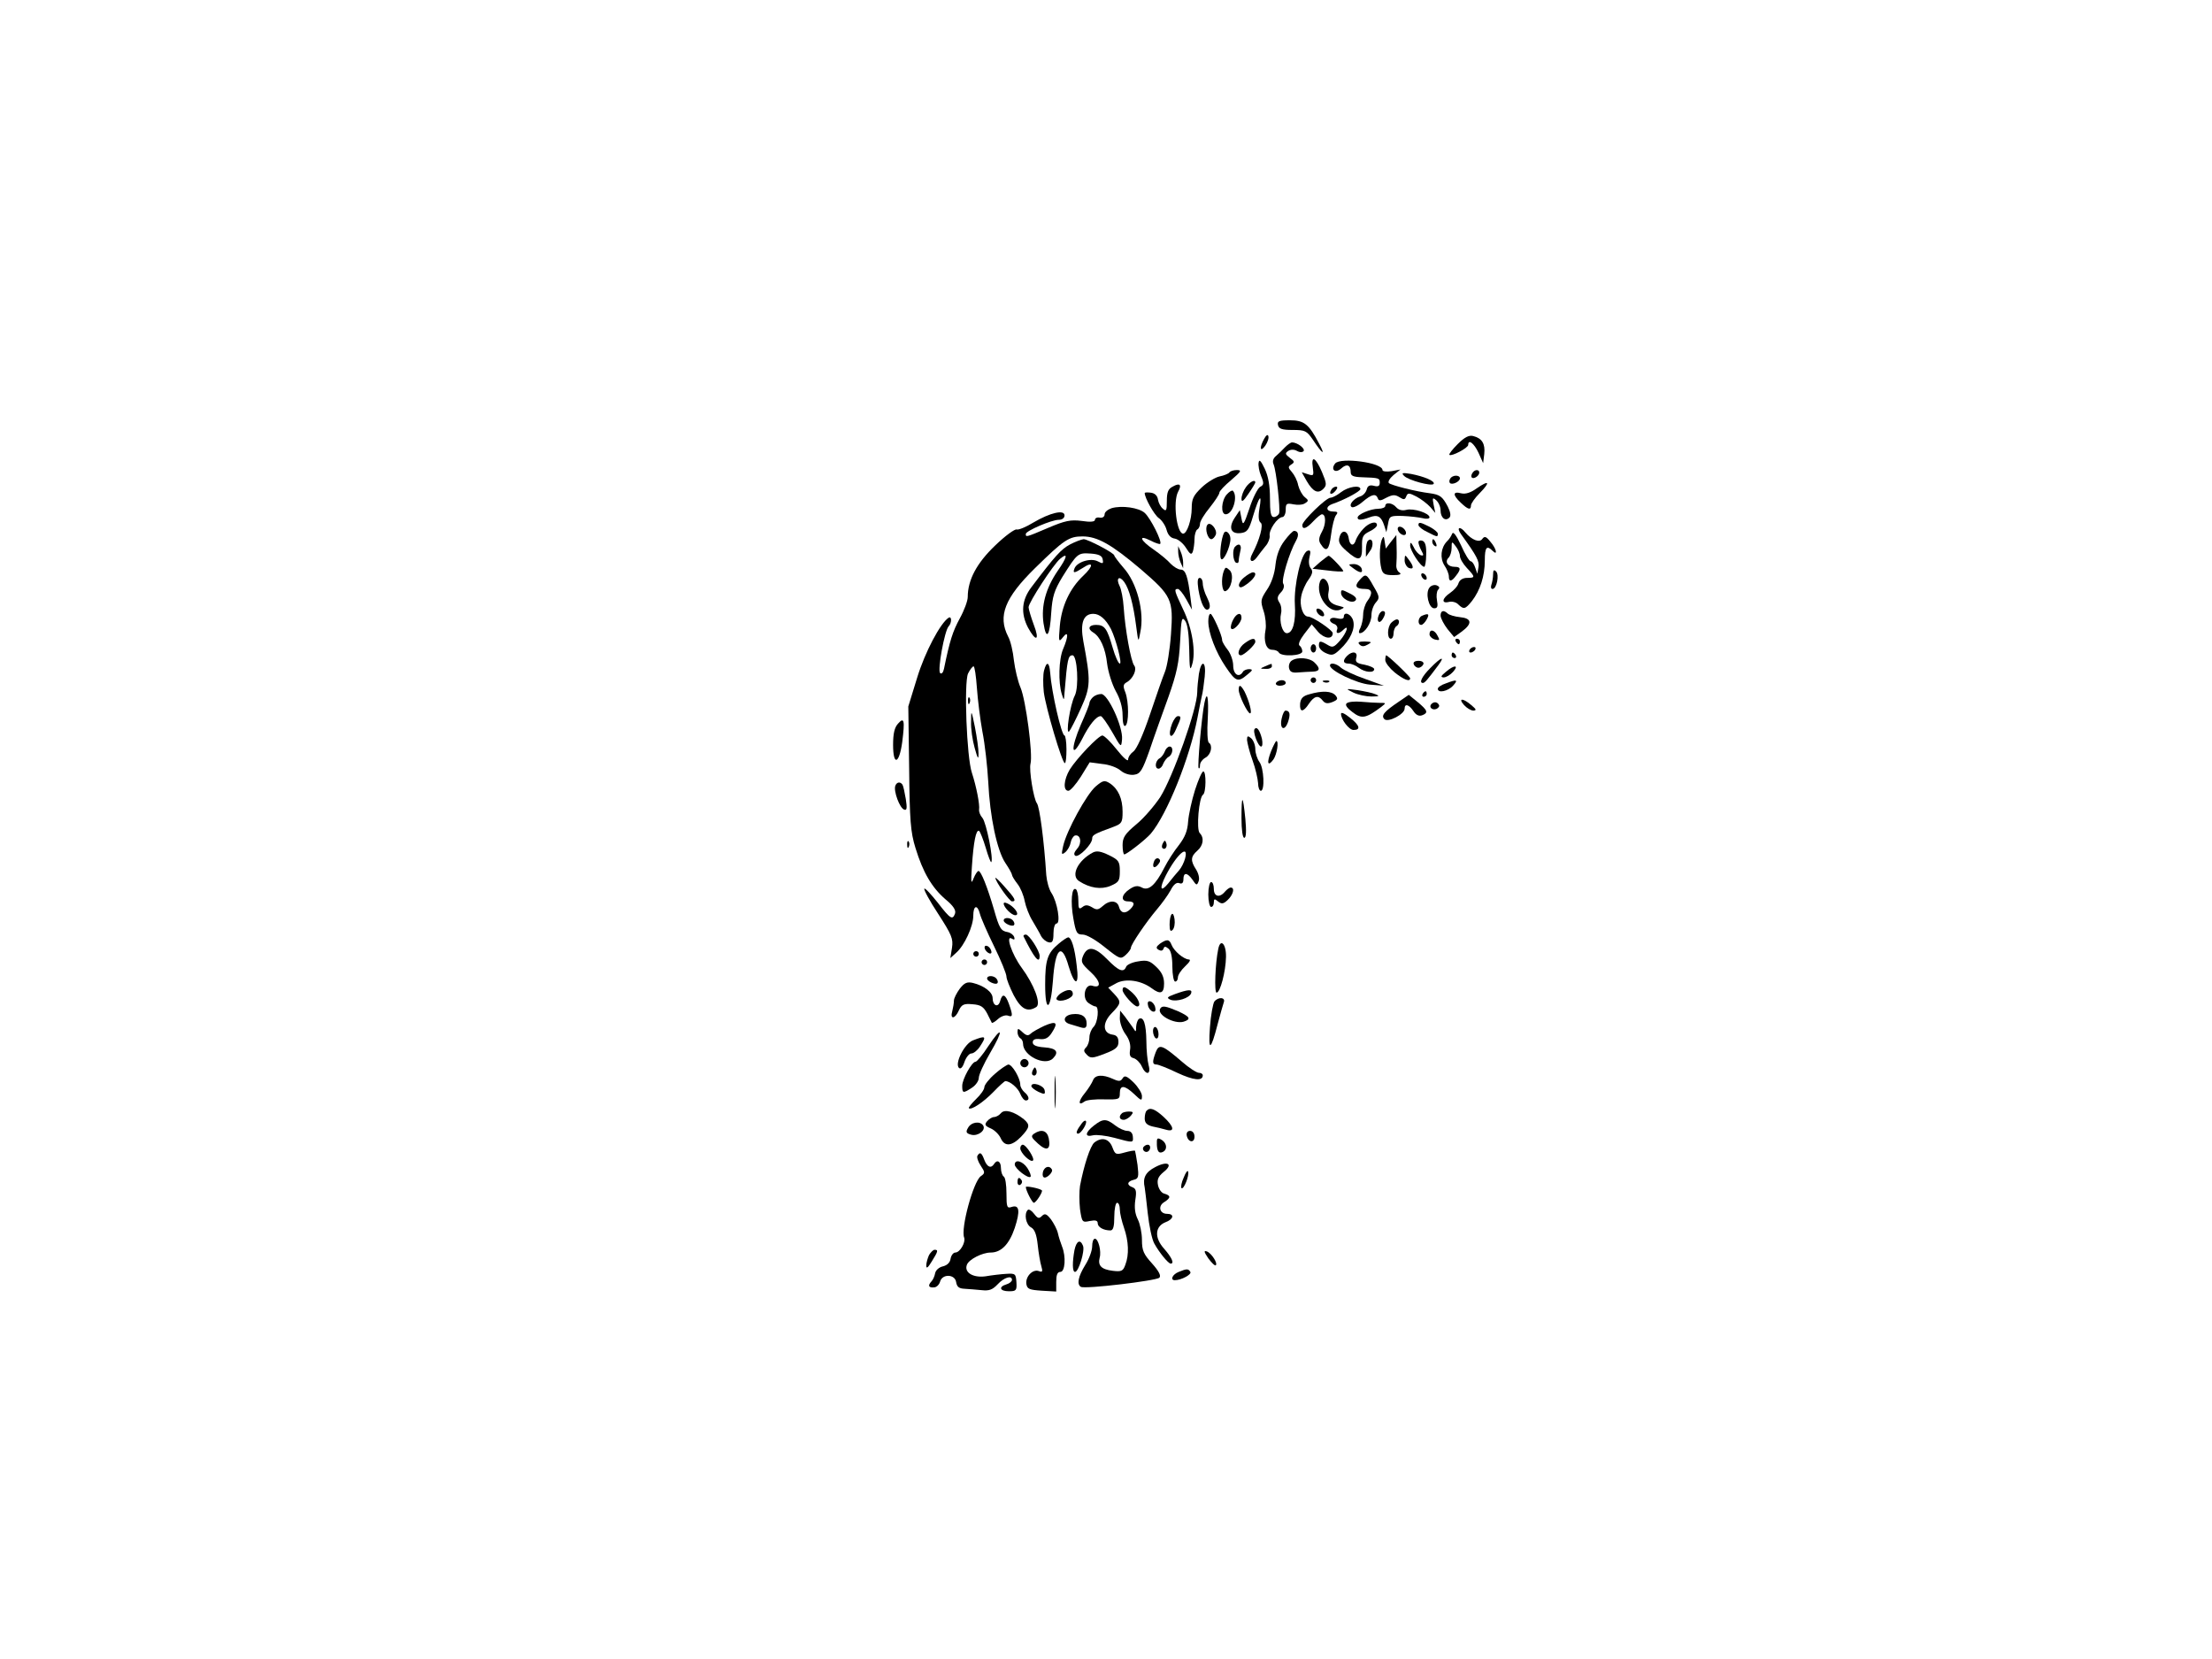 <?xml version="1.0" standalone="no"?>
<!DOCTYPE svg PUBLIC "-//W3C//DTD SVG 20010904//EN"
 "http://www.w3.org/TR/2001/REC-SVG-20010904/DTD/svg10.dtd">
<svg version="1.0" xmlns="http://www.w3.org/2000/svg"
 width="800pt" height="600pt" viewBox="0 0 800 600"
 preserveAspectRatio="xMidYMid meet">

<g transform="translate(0,600) scale(0.1,-0.1)"
fill="#000000" stroke="none">
<path d="M4622 4463 c3 -14 14 -18 53 -18 45 0 51 -3 73 -35 35 -53 47 -60 23
-15 -37 71 -54 85 -106 85 -39 0 -46 -3 -43 -17z"/>
<path d="M4572 4413 c-18 -32 -15 -51 4 -25 8 12 14 28 11 35 -2 7 -8 3 -15
-10z"/>
<path d="M5272 4394 c-19 -19 -33 -37 -30 -39 7 -7 68 25 68 36 0 22 21 6 37
-28 l17 -38 4 33 c4 37 -8 57 -40 65 -15 4 -31 -4 -56 -29z"/>
<path d="M4648 4383 c-9 -10 -24 -24 -33 -32 -10 -8 -14 -19 -9 -30 10 -23 25
-163 20 -178 -3 -7 -12 -13 -19 -13 -11 0 -14 17 -14 68 0 45 -6 80 -19 107
-14 29 -20 35 -22 22 -2 -10 2 -32 9 -49 11 -26 10 -32 -4 -39 -8 -5 -26 -39
-38 -77 -21 -62 -24 -65 -29 -37 l-6 30 -18 -27 c-24 -36 -15 -60 21 -56 24 3
30 11 45 62 22 73 33 85 23 27 -5 -29 -3 -46 4 -51 12 -7 -4 -64 -30 -113 -15
-27 0 -36 17 -12 8 11 22 29 31 40 10 11 16 28 15 37 -4 21 28 67 46 68 6 0
12 12 12 26 0 23 3 25 28 20 15 -3 34 -2 42 4 13 8 13 11 -1 22 -9 7 -20 27
-24 43 -3 17 -14 38 -23 48 -14 16 -14 19 -2 27 13 8 12 12 -5 24 -17 13 -18
17 -6 25 9 6 22 6 32 0 11 -6 20 -5 24 0 5 10 -24 31 -42 31 -5 0 -16 -8 -25
-17z"/>
<path d="M4748 4309 c4 -29 3 -31 -18 -24 l-22 7 18 -32 c23 -39 41 -47 60
-28 13 13 12 20 -5 61 -23 54 -40 62 -33 16z"/>
<path d="M4829 4324 c-18 -22 0 -38 22 -18 20 18 34 13 34 -14 0 -13 10 -17
40 -18 63 -2 65 -3 65 -20 0 -12 -6 -15 -21 -11 -15 4 -23 0 -26 -13 -3 -11
-13 -22 -23 -25 -25 -8 -44 -32 -31 -39 5 -3 23 5 39 19 33 28 48 31 55 13 3
-10 10 -10 31 2 22 11 31 12 47 2 16 -10 20 -10 25 3 5 13 10 13 37 -1 17 -9
39 -26 50 -38 l18 -21 -6 29 c-5 26 -4 28 9 17 9 -8 16 -24 16 -37 0 -26 17
-41 32 -26 6 6 4 20 -6 40 -19 36 -28 43 -64 48 -50 6 -141 29 -149 37 -4 5 3
17 17 29 l25 20 -32 -6 c-19 -3 -33 -1 -33 4 0 27 -151 47 -171 24z"/>
<path d="M4446 4291 c-3 -4 -19 -11 -35 -14 -15 -3 -45 -21 -65 -40 -30 -29
-36 -41 -36 -75 0 -41 -17 -92 -31 -92 -23 0 -38 115 -18 152 14 25 6 33 -20
18 -16 -8 -21 -20 -21 -52 0 -34 -2 -39 -14 -28 -8 6 -16 21 -18 33 -2 14 -11
23 -25 25 -13 2 -23 1 -23 -1 0 -18 34 -78 50 -90 12 -8 25 -28 29 -43 5 -19
15 -30 30 -32 12 -2 30 -17 40 -33 15 -24 20 -27 25 -14 3 9 6 30 6 45 0 16 5
32 10 35 6 3 10 13 10 21 0 9 16 35 35 58 19 24 35 48 35 54 0 6 19 26 43 46
36 31 39 36 20 36 -12 0 -24 -4 -27 -9z"/>
<path d="M5325 4289 c-4 -6 -5 -13 -2 -16 7 -7 27 6 27 18 0 12 -17 12 -25 -2z"/>
<path d="M5078 4279 c15 -16 101 -39 107 -29 6 10 -35 27 -82 36 -31 5 -36 4
-25 -7z"/>
<path d="M5245 4269 c-4 -6 -4 -13 -1 -16 8 -8 36 5 36 17 0 13 -27 13 -35 -1z"/>
<path d="M4506 4238 c-9 -12 -16 -31 -16 -42 0 -14 7 -9 25 18 14 20 25 39 25
41 0 13 -21 2 -34 -17z"/>
<path d="M5341 4234 c-22 -16 -41 -22 -57 -18 -30 8 -31 -6 -1 -34 26 -25 37
-28 37 -10 0 7 14 27 32 45 39 40 34 48 -11 17z"/>
<path d="M4815 4229 c-11 -17 1 -21 15 -4 8 9 8 15 2 15 -6 0 -14 -5 -17 -11z"/>
<path d="M4850 4220 c-14 -11 -31 -20 -38 -20 -16 0 -102 -84 -102 -99 0 -18
15 -13 40 14 13 14 27 25 31 25 15 0 15 -36 0 -63 -11 -20 -13 -32 -5 -44 21
-33 31 -23 38 33 4 32 12 64 18 71 8 10 6 13 -11 13 -25 0 -28 18 -3 27 42 14
102 46 102 54 0 16 -44 9 -70 -11z"/>
<path d="M4437 4212 c-20 -22 -23 -72 -4 -72 26 0 45 65 26 85 -3 3 -13 -3
-22 -13z"/>
<path d="M5010 4170 c0 -5 -11 -10 -25 -10 -28 0 -75 -20 -75 -32 0 -10 13
-10 43 1 29 11 42 4 53 -29 l8 -25 6 30 c5 29 7 30 53 29 26 -1 59 -5 72 -8
14 -4 25 -2 25 3 0 15 -58 34 -84 27 -15 -4 -28 0 -36 9 -14 17 -40 20 -40 5z"/>
<path d="M4020 4162 c-14 -5 -25 -14 -25 -22 0 -9 -8 -14 -18 -12 -9 2 -17 -2
-17 -8 0 -7 -16 -9 -48 -4 -40 5 -60 1 -121 -25 -82 -35 -81 -34 -81 -22 0 11
93 51 119 51 13 0 21 7 21 16 0 22 -52 10 -113 -26 -26 -16 -53 -27 -60 -25
-6 3 -42 -23 -78 -58 -66 -63 -99 -124 -99 -186 0 -14 -13 -49 -29 -78 -25
-46 -36 -79 -57 -182 -3 -14 -9 -20 -14 -15 -10 10 16 153 31 169 11 11 12 38
0 31 -30 -19 -86 -125 -114 -217 l-32 -104 3 -222 c2 -191 5 -232 23 -290 27
-88 59 -143 109 -186 28 -23 38 -39 34 -51 -9 -24 -16 -21 -63 40 -24 30 -45
53 -48 50 -3 -3 19 -44 50 -91 49 -76 55 -90 50 -123 l-6 -37 21 19 c30 26 62
96 62 134 0 38 15 42 24 7 3 -13 26 -66 51 -117 25 -51 45 -100 45 -110 0 -9
12 -39 26 -67 27 -51 50 -63 82 -43 18 12 -8 81 -53 142 -36 49 -60 121 -35
105 8 -5 11 -3 8 6 -3 8 -13 16 -24 18 -24 4 -30 14 -49 81 -24 82 -47 140
-56 140 -4 0 -12 -12 -18 -27 -9 -23 -10 -15 -6 43 6 90 15 135 26 129 4 -3
15 -31 24 -61 9 -31 18 -54 20 -52 9 9 -18 144 -32 160 -8 9 -13 22 -12 30 3
18 -10 84 -26 133 -19 56 -29 325 -14 359 7 14 16 26 20 26 4 0 9 -35 12 -77
3 -43 12 -115 20 -159 9 -45 18 -126 21 -180 6 -129 32 -250 62 -295 13 -19
24 -39 24 -43 0 -4 9 -19 20 -33 11 -14 22 -41 26 -62 4 -20 16 -52 28 -71 11
-19 26 -44 31 -55 6 -11 18 -21 28 -23 13 -3 17 4 17 32 0 20 5 36 11 36 16 0
3 78 -18 110 -9 13 -17 42 -19 65 -8 125 -24 247 -34 260 -12 16 -29 121 -23
143 9 34 -17 230 -36 275 -10 23 -20 67 -24 98 -3 31 -12 71 -21 87 -38 74
-12 140 97 247 105 103 123 115 172 115 54 0 105 -29 210 -118 113 -97 119
-110 110 -236 -4 -56 -14 -117 -22 -136 -8 -19 -32 -89 -54 -154 -25 -74 -48
-125 -60 -134 -10 -7 -19 -20 -19 -29 0 -9 -18 7 -41 36 -22 28 -46 51 -52 51
-14 0 -93 -83 -118 -123 -22 -37 -25 -77 -5 -77 7 0 27 23 45 51 l32 52 45 -6
c25 -2 55 -13 67 -24 13 -11 33 -17 48 -15 23 3 30 14 57 90 16 48 47 134 68
192 30 85 38 123 42 199 4 83 6 92 18 76 9 -12 14 -49 15 -104 1 -70 3 -80 10
-56 15 45 1 133 -32 201 -32 68 -34 74 -19 74 5 0 19 -17 30 -37 l21 -38 -5
40 c-10 81 -18 105 -36 105 -9 0 -25 10 -36 21 -10 12 -38 35 -61 51 -50 34
-58 56 -12 33 17 -9 33 -14 35 -12 8 8 -35 93 -56 112 -21 19 -83 28 -120 17z"/>
<path d="M4366 4101 c-9 -14 2 -51 15 -51 5 0 12 7 16 16 7 19 -21 51 -31 35z"/>
<path d="M4931 4088 c-12 -12 -23 -30 -27 -40 -7 -25 -22 -23 -26 4 -4 30 -25
34 -33 7 -6 -18 -1 -29 24 -51 45 -40 58 -37 57 14 -1 37 3 44 27 56 15 7 27
17 27 23 0 17 -29 9 -49 -13z"/>
<path d="M5130 4101 c0 -5 14 -17 32 -25 37 -19 38 -19 38 -6 0 5 -13 16 -30
25 -34 17 -40 18 -40 6z"/>
<path d="M5056 4092 c-3 -6 1 -15 8 -21 8 -7 17 -8 20 -3 3 6 -1 15 -8 21 -8
7 -17 8 -20 3z"/>
<path d="M5284 4068 c58 -80 67 -98 63 -120 l-4 -23 -8 23 c-4 12 -11 22 -16
22 -5 0 -21 26 -35 58 -17 36 -28 51 -32 42 -3 -8 -11 -21 -19 -28 -22 -23
-26 -60 -9 -87 9 -13 16 -31 16 -40 0 -20 10 -19 26 3 19 24 17 32 -5 32 -25
0 -37 18 -22 33 6 6 11 22 11 36 0 24 1 24 15 5 8 -10 15 -26 15 -35 0 -9 11
-28 25 -43 31 -33 31 -36 1 -36 -15 0 -27 -7 -31 -19 -3 -11 -17 -26 -30 -35
-30 -20 -33 -40 -5 -33 11 3 27 -1 34 -9 20 -19 25 -18 50 13 29 38 46 89 46
146 0 48 7 56 28 35 20 -20 14 8 -8 33 -15 19 -21 21 -29 10 -10 -15 -38 -4
-61 23 -20 25 -34 19 -16 -6z"/>
<path d="M4427 4073 c-10 -17 -18 -84 -11 -94 8 -13 34 43 34 72 0 19 -16 34
-23 22z"/>
<path d="M4646 4045 c-18 -23 -29 -52 -33 -87 -3 -33 -15 -68 -31 -91 -23 -35
-24 -40 -12 -77 7 -21 10 -52 7 -68 -8 -41 2 -72 24 -72 10 0 21 -4 24 -10 10
-16 85 -12 85 4 0 8 -5 18 -10 21 -6 4 1 21 17 42 l27 35 23 -27 c22 -25 53
-29 53 -5 0 11 -73 60 -89 60 -19 0 -32 41 -25 73 3 18 15 45 26 60 15 21 17
31 9 41 -7 8 -9 25 -5 41 5 21 4 27 -7 23 -23 -7 -50 -125 -46 -193 4 -63 -7
-105 -29 -105 -16 0 -28 42 -21 71 3 12 1 30 -6 40 -9 14 -8 22 5 36 11 11 14
24 9 32 -8 12 21 111 47 157 11 20 7 34 -8 34 -4 0 -20 -16 -34 -35z"/>
<path d="M4997 4047 c-8 -22 -9 -73 -1 -104 5 -19 13 -23 43 -23 23 0 31 3 23
9 -8 4 -13 17 -12 27 1 11 2 39 1 64 l-1 45 -19 -24 -19 -25 -4 25 c-3 21 -4
22 -11 6z"/>
<path d="M3870 4031 c-32 -17 -54 -41 -140 -155 -35 -46 -39 -94 -12 -146 29
-53 43 -47 21 10 -10 27 -19 57 -19 64 0 17 90 155 114 175 30 25 26 6 -9 -44
-43 -63 -60 -126 -51 -189 10 -65 23 -47 28 39 4 58 11 80 40 128 54 86 56 88
102 85 30 -2 42 -8 44 -21 3 -16 1 -17 -18 -7 -25 13 -75 -2 -84 -26 -7 -18
-1 -18 30 2 39 26 40 8 2 -28 -49 -46 -79 -111 -85 -182 -5 -57 -4 -60 11 -41
20 26 21 5 1 -42 -16 -37 -18 -121 -5 -163 8 -25 8 -25 10 5 10 122 13 135 29
135 17 0 24 -115 8 -146 -17 -33 -34 -144 -20 -129 5 6 24 43 42 83 36 79 36
99 9 243 -12 66 0 99 36 99 23 0 45 -19 64 -55 18 -37 41 -125 32 -125 -5 0
-17 26 -26 58 -20 69 -29 82 -60 82 -26 0 -32 -14 -11 -27 26 -15 45 -58 51
-113 4 -31 18 -75 31 -99 16 -28 25 -59 25 -88 0 -27 4 -42 10 -38 13 8 13 86
0 121 -9 22 -8 29 4 36 24 13 39 47 28 61 -12 15 -33 132 -38 210 -2 32 -9 67
-15 78 -14 28 -1 39 17 14 18 -25 33 -81 43 -159 8 -61 8 -61 15 -23 16 73
-12 180 -61 234 -18 21 -33 41 -33 44 0 9 -96 59 -111 59 -8 -1 -30 -9 -49
-19z"/>
<path d="M4947 4044 c-4 -4 -7 -19 -7 -33 l0 -25 16 23 c15 21 7 51 -9 35z"/>
<path d="M5130 4039 c0 -6 5 -20 11 -31 9 -16 8 -19 -3 -16 -7 3 -19 15 -25
29 -10 19 -13 20 -13 6 0 -18 38 -77 51 -77 3 0 7 20 7 44 1 30 -3 46 -13 50
-8 3 -15 1 -15 -5z"/>
<path d="M5180 4041 c0 -6 4 -13 10 -16 6 -3 7 1 4 9 -7 18 -14 21 -14 7z"/>
<path d="M4467 4023 c-11 -10 -8 -51 3 -58 6 -3 10 0 10 7 0 7 3 23 6 36 6 21
-5 30 -19 15z"/>
<path d="M4261 4005 c0 -11 4 -29 9 -40 l9 -20 0 20 c0 11 -4 29 -9 40 l-9 20
0 -20z"/>
<path d="M4774 3967 l-27 -24 53 -6 c30 -4 55 -5 58 -3 3 4 -46 56 -53 56 -2
0 -16 -11 -31 -23z"/>
<path d="M5080 3974 c0 -12 7 -24 15 -28 19 -7 19 5 0 30 -14 19 -14 19 -15
-2z"/>
<path d="M4894 3945 c25 -19 37 -19 30 0 -4 8 -16 15 -28 15 -21 -1 -21 -1 -2
-15z"/>
<path d="M4426 3935 c-11 -29 -7 -77 6 -73 21 7 32 58 16 75 -14 13 -16 13
-22 -2z"/>
<path d="M5400 3923 c0 -12 -3 -28 -6 -37 -3 -9 -2 -16 4 -16 15 0 25 51 13
63 -8 8 -11 5 -11 -10z"/>
<path d="M4500 3912 c-13 -10 -21 -24 -19 -31 3 -9 12 -6 32 9 27 21 35 40 18
40 -5 0 -19 -8 -31 -18z"/>
<path d="M5140 3921 c0 -5 5 -13 10 -16 6 -3 10 -2 10 4 0 5 -4 13 -10 16 -5
3 -10 2 -10 -4z"/>
<path d="M4917 3902 c-20 -22 -13 -32 20 -32 26 0 29 -16 8 -44 -8 -11 -15
-33 -15 -49 0 -15 -5 -37 -10 -48 -6 -10 -7 -19 -2 -19 18 0 42 37 42 65 0 16
7 36 16 46 14 16 14 21 -8 58 -26 47 -29 48 -51 23z"/>
<path d="M4334 3869 c9 -54 25 -84 38 -71 6 6 4 20 -6 40 -9 17 -16 40 -16 52
0 11 -5 20 -11 20 -8 0 -9 -13 -5 -41z"/>
<path d="M4774 3897 c-18 -49 32 -119 73 -102 17 8 17 8 -2 13 -34 7 -46 23
-40 52 7 32 -20 64 -31 37z"/>
<path d="M5170 3875 c-16 -19 -3 -75 17 -75 12 0 14 7 10 29 -3 15 -1 33 4 38
7 7 5 12 -5 16 -8 3 -20 0 -26 -8z"/>
<path d="M4850 3856 c0 -21 39 -41 52 -28 7 7 0 16 -21 26 -27 14 -31 15 -31
2z"/>
<path d="M4762 3789 c2 -7 10 -15 17 -17 8 -3 12 1 9 9 -2 7 -10 15 -17 17 -8
3 -12 -1 -9 -9z"/>
<path d="M4986 3774 c-9 -22 3 -32 14 -14 12 19 12 30 1 30 -5 0 -12 -7 -15
-16z"/>
<path d="M5210 3773 c1 -10 12 -31 25 -48 l24 -29 28 20 c39 29 36 48 -7 52
-19 2 -39 8 -44 13 -15 14 -26 11 -26 -8z"/>
<path d="M4370 3753 c0 -42 27 -112 63 -165 36 -53 44 -57 78 -28 20 16 21 19
7 20 -9 0 -20 -4 -23 -10 -14 -23 -35 -9 -35 23 0 17 -9 43 -20 57 -11 14 -20
29 -20 35 0 18 -35 95 -42 95 -5 0 -8 -12 -8 -27z"/>
<path d="M4460 3759 c-6 -11 -10 -25 -8 -31 5 -14 38 19 38 38 0 21 -18 17
-30 -7z"/>
<path d="M4860 3769 c0 -7 -10 -9 -25 -5 -27 7 -35 -11 -9 -21 8 -3 13 -12 10
-19 -7 -17 6 -18 22 -2 23 23 13 -10 -12 -39 -22 -25 -27 -26 -45 -15 -27 16
-31 15 -31 -3 0 -9 11 -21 25 -27 22 -10 29 -8 51 13 37 34 56 75 48 104 -6
24 -34 36 -34 14z"/>
<path d="M5143 3773 c-15 -6 -17 -33 -3 -33 5 0 14 9 20 20 11 20 6 23 -17 13z"/>
<path d="M5032 3748 c-15 -15 -16 -58 -2 -58 6 0 10 9 10 19 0 11 5 23 10 26
12 7 13 25 2 25 -4 0 -13 -5 -20 -12z"/>
<path d="M5170 3706 c0 -7 9 -16 20 -19 17 -4 18 -2 9 14 -11 22 -29 25 -29 5z"/>
<path d="M4502 3674 c-21 -14 -31 -44 -14 -44 12 1 52 38 52 49 0 15 -12 14
-38 -5z"/>
<path d="M5265 3680 c3 -5 8 -10 11 -10 2 0 4 5 4 10 0 6 -5 10 -11 10 -5 0
-7 -4 -4 -10z"/>
<path d="M4917 3669 c8 -8 16 -8 30 0 16 9 14 10 -11 11 -22 0 -27 -3 -19 -11z"/>
<path d="M4740 3655 c0 -8 5 -15 10 -15 6 0 10 7 10 15 0 8 -4 15 -10 15 -5 0
-10 -7 -10 -15z"/>
<path d="M5315 3650 c-3 -5 -2 -10 4 -10 5 0 13 5 16 10 3 6 2 10 -4 10 -5 0
-13 -4 -16 -10z"/>
<path d="M4872 3628 c-17 -17 -15 -28 6 -28 9 0 26 -7 36 -15 22 -17 56 -20
56 -5 0 5 -16 12 -35 16 -29 5 -34 10 -30 25 7 22 -14 26 -33 7z"/>
<path d="M5250 3630 c0 -5 5 -10 11 -10 5 0 7 5 4 10 -3 6 -8 10 -11 10 -2 0
-4 -4 -4 -10z"/>
<path d="M5010 3613 c0 -10 16 -30 34 -45 34 -27 56 -35 56 -21 0 6 -80 83
-87 83 -1 0 -3 -8 -3 -17z"/>
<path d="M4672 3611 c-8 -5 -12 -17 -10 -27 3 -14 11 -18 33 -16 17 1 40 3 53
3 26 1 28 12 6 33 -17 17 -61 21 -82 7z"/>
<path d="M5173 3584 c-30 -30 -42 -54 -27 -54 7 0 16 11 55 63 27 36 12 32
-28 -9z"/>
<path d="M5113 3598 c2 -7 10 -13 17 -13 7 0 15 6 18 13 2 7 -5 12 -18 12 -13
0 -20 -5 -17 -12z"/>
<path d="M3776 3575 c-4 -14 -4 -49 -1 -78 7 -56 66 -256 76 -257 4 0 6 23 6
50 0 28 -4 50 -7 50 -11 0 -47 157 -52 228 -3 38 -13 42 -22 7z"/>
<path d="M4336 3563 c-3 -21 -6 -51 -6 -66 0 -60 -88 -307 -134 -380 -20 -30
-58 -75 -86 -98 -42 -35 -50 -48 -50 -76 0 -18 3 -33 6 -33 9 0 78 54 96 75
59 70 141 274 169 420 5 28 12 61 15 75 4 14 8 46 11 73 6 56 -12 64 -21 10z"/>
<path d="M4575 3590 c-19 -8 -19 -9 3 -9 12 -1 22 4 22 9 0 6 -1 10 -2 9 -2 0
-12 -4 -23 -9z"/>
<path d="M4810 3593 c1 -19 97 -65 144 -69 l51 -4 -69 25 c-38 13 -77 32 -86
40 -17 16 -40 20 -40 8z"/>
<path d="M5229 3570 c-18 -15 -20 -19 -8 -20 9 0 24 9 34 20 23 26 4 26 -26 0z"/>
<path d="M4740 3540 c0 -5 5 -10 10 -10 6 0 10 5 10 10 0 6 -4 10 -10 10 -5 0
-10 -4 -10 -10z"/>
<path d="M4615 3530 c-3 -5 3 -10 14 -10 12 0 21 5 21 10 0 6 -6 10 -14 10 -8
0 -18 -4 -21 -10z"/>
<path d="M4788 3533 c7 -3 16 -2 19 1 4 3 -2 6 -13 5 -11 0 -14 -3 -6 -6z"/>
<path d="M5228 3528 c-16 -5 -28 -14 -28 -19 0 -17 37 -9 55 11 20 22 14 24
-27 8z"/>
<path d="M4480 3505 c0 -19 32 -85 41 -85 9 0 -4 47 -20 79 -14 25 -21 27 -21
6z"/>
<path d="M4895 3495 c17 -8 46 -14 65 -14 28 0 31 2 15 8 -11 5 -40 11 -65 15
-45 6 -45 6 -15 -9z"/>
<path d="M4735 3489 c-23 -6 -31 -15 -33 -34 -2 -32 11 -32 32 0 19 28 34 32
50 11 8 -10 17 -12 35 -5 19 8 21 12 11 24 -14 16 -48 18 -95 4z"/>
<path d="M5145 3490 c-3 -5 -1 -10 4 -10 6 0 11 5 11 10 0 6 -2 10 -4 10 -3 0
-8 -4 -11 -10z"/>
<path d="M3952 3478 c-7 -7 -12 -16 -12 -21 0 -5 -14 -40 -31 -78 -37 -86 -35
-127 4 -53 27 54 52 84 68 84 5 0 23 -26 41 -57 33 -58 33 -58 36 -27 4 45
-51 164 -75 164 -11 0 -24 -5 -31 -12z"/>
<path d="M5060 3463 c-55 -37 -66 -51 -53 -64 13 -13 73 18 73 38 0 20 16 15
32 -9 9 -14 20 -19 31 -15 24 9 20 18 -16 48 l-32 26 -35 -24z"/>
<path d="M3501 3464 c0 -11 3 -14 6 -6 3 7 2 16 -1 19 -3 4 -6 -2 -5 -13z"/>
<path d="M4356 3458 c-10 -48 -26 -231 -21 -236 3 -3 5 2 5 11 0 9 9 21 20 27
20 11 27 44 12 54 -5 3 -7 41 -4 86 4 76 -2 107 -12 58z"/>
<path d="M4870 3456 c-6 -6 2 -17 22 -32 33 -25 48 -22 103 19 19 15 19 15 -5
15 -14 0 -44 2 -67 4 -24 2 -47 0 -53 -6z"/>
<path d="M5295 3450 c10 -11 25 -20 34 -20 12 1 10 5 -8 20 -30 26 -49 26 -26
0z"/>
<path d="M5177 3454 c-11 -11 3 -24 18 -18 8 4 12 10 9 15 -6 11 -18 12 -27 3z"/>
<path d="M3512 3390 c-1 -25 5 -67 13 -95 11 -40 14 -44 14 -20 0 17 -6 59
-13 95 -13 64 -14 64 -14 20z"/>
<path d="M4636 3404 c-10 -39 9 -52 22 -16 10 29 7 42 -9 42 -4 0 -10 -12 -13
-26z"/>
<path d="M4850 3418 c0 -20 29 -58 45 -58 27 0 23 16 -11 43 -21 17 -34 23
-34 15z"/>
<path d="M4239 3383 c-17 -44 -4 -63 14 -21 20 44 20 48 7 48 -6 0 -15 -12
-21 -27z"/>
<path d="M3248 3383 c-13 -14 -18 -36 -18 -77 0 -77 22 -70 33 10 10 79 7 92
-15 67z"/>
<path d="M4538 3364 c-9 -8 12 -64 23 -64 5 0 6 12 3 28 -8 31 -18 45 -26 36z"/>
<path d="M4510 3324 c1 -11 9 -44 20 -74 11 -30 19 -67 20 -82 0 -16 5 -28 10
-28 15 0 11 83 -5 104 -8 11 -15 32 -15 47 0 14 -7 32 -15 39 -12 10 -15 9
-15 -6z"/>
<path d="M4597 3283 c-17 -43 -12 -58 9 -29 12 18 20 66 10 66 -2 0 -11 -17
-19 -37z"/>
<path d="M4213 3283 c-4 -10 -12 -22 -20 -26 -15 -9 -18 -37 -3 -37 6 0 14 8
17 18 4 9 12 21 20 25 15 9 18 37 3 37 -6 0 -14 -8 -17 -17z"/>
<path d="M4322 3143 c-12 -38 -23 -89 -25 -114 -2 -33 -11 -56 -33 -85 -17
-21 -41 -58 -53 -82 -32 -63 -57 -85 -81 -72 -15 8 -26 7 -45 -6 -30 -20 -33
-44 -5 -44 23 0 26 -10 8 -28 -18 -18 -35 -15 -41 8 -6 24 -34 26 -59 3 -16
-14 -22 -15 -39 -4 -16 9 -24 9 -35 0 -12 -9 -14 -5 -14 24 0 20 -4 38 -9 41
-15 10 -20 -46 -9 -106 9 -52 13 -58 34 -58 14 0 48 -20 80 -46 54 -43 57 -44
75 -28 10 9 19 21 19 26 0 12 55 93 94 139 17 20 39 50 49 68 11 22 22 31 32
27 10 -4 15 1 15 14 0 26 14 25 33 -2 14 -21 16 -21 22 -5 4 10 0 27 -9 42
-21 32 -20 47 4 68 22 19 26 47 9 64 -13 13 -3 130 12 139 11 7 12 84 1 84 -5
0 -18 -30 -30 -67z m-36 -248 c-4 -14 -13 -33 -22 -43 -8 -9 -26 -30 -39 -47
-28 -34 -33 -19 -9 28 40 78 84 116 70 62z"/>
<path d="M3963 3156 c-33 -28 -106 -161 -118 -216 -7 -31 -6 -33 8 -22 9 8 17
23 19 34 2 12 9 23 15 26 21 6 27 -27 9 -47 -11 -13 -14 -21 -7 -26 13 -7 61
42 61 62 0 13 7 17 78 43 29 11 32 16 32 54 0 48 -16 83 -46 103 -19 12 -25
11 -51 -11z"/>
<path d="M3238 3158 c-7 -19 16 -81 32 -86 10 -4 11 5 6 38 -4 24 -9 47 -12
52 -8 12 -21 10 -26 -4z"/>
<path d="M4490 3042 c0 -43 4 -72 10 -72 7 0 8 24 4 68 -9 90 -14 91 -14 4z"/>
<path d="M3281 2944 c0 -11 3 -14 6 -6 3 7 2 16 -1 19 -3 4 -6 -2 -5 -13z"/>
<path d="M4206 2951 c-4 -7 -5 -15 -2 -18 9 -9 19 4 14 18 -4 11 -6 11 -12 0z"/>
<path d="M3953 2917 c-55 -29 -82 -84 -50 -104 39 -25 79 -31 113 -17 30 13
34 18 34 53 0 35 -4 41 -39 58 -29 14 -44 17 -58 10z"/>
<path d="M4174 2885 c-9 -22 1 -29 15 -11 8 10 9 16 1 21 -5 3 -13 -1 -16 -10z"/>
<path d="M3600 2825 c0 -13 51 -85 60 -85 17 0 11 11 -25 51 -19 22 -35 37
-35 34z"/>
<path d="M4370 2765 c0 -25 5 -45 10 -45 6 0 10 7 10 16 0 14 3 14 15 4 13
-10 19 -10 35 5 20 19 27 45 11 45 -5 0 -14 -7 -21 -15 -19 -23 -40 -18 -40
10 0 14 -4 25 -10 25 -5 0 -10 -20 -10 -45z"/>
<path d="M3630 2732 c0 -13 28 -42 42 -42 15 0 4 22 -20 38 -13 8 -22 10 -22
4z"/>
<path d="M4238 2694 c-5 -4 -8 -21 -8 -38 0 -21 3 -27 11 -19 6 6 9 23 7 38
-2 15 -6 23 -10 19z"/>
<path d="M3630 2671 c0 -10 30 -24 37 -17 3 3 2 9 -2 15 -8 13 -35 15 -35 2z"/>
<path d="M3702 2613 c38 -77 58 -102 58 -70 0 18 -38 77 -50 77 -6 0 -10 -3
-8 -7z"/>
<path d="M3829 2587 c-41 -34 -49 -59 -49 -148 0 -105 20 -95 28 13 8 120 32
142 57 53 22 -73 39 -72 29 3 -7 63 -19 102 -31 102 -5 -1 -20 -11 -34 -23z"/>
<path d="M4195 2587 c-14 -11 -15 -16 -5 -22 9 -5 15 -4 18 4 3 9 7 9 18 0 9
-7 14 -31 14 -65 0 -30 5 -54 10 -54 6 0 10 7 10 15 0 9 12 27 26 40 17 16 22
25 13 25 -18 1 -53 30 -62 53 -8 21 -17 21 -42 4z"/>
<path d="M4406 2568 c-11 -52 -15 -158 -6 -158 13 0 33 76 34 129 1 47 -20 69
-28 29z"/>
<path d="M3562 2568 c2 -6 10 -14 16 -16 7 -2 10 2 6 12 -7 18 -28 22 -22 4z"/>
<path d="M3918 2545 c-10 -23 -8 -29 26 -60 37 -34 41 -61 6 -50 -26 8 -38
-44 -14 -62 10 -7 21 -13 26 -13 14 0 9 -58 -7 -74 -8 -8 -15 -25 -15 -38 0
-13 -5 -29 -12 -36 -10 -10 -9 -15 3 -27 13 -13 20 -13 64 4 40 15 50 24 50
42 0 17 -6 25 -21 27 -36 5 -38 42 -4 77 36 37 36 42 9 71 l-21 22 31 17 c34
17 88 9 126 -19 32 -24 45 -19 45 17 0 23 -8 41 -28 60 -23 22 -33 26 -66 20
-21 -3 -40 -12 -43 -19 -9 -23 -27 -16 -68 26 -45 46 -71 50 -87 15z"/>
<path d="M3520 2550 c0 -5 5 -10 10 -10 6 0 10 5 10 10 0 6 -4 10 -10 10 -5 0
-10 -4 -10 -10z"/>
<path d="M3550 2520 c0 -5 5 -10 10 -10 6 0 10 5 10 10 0 6 -4 10 -10 10 -5 0
-10 -4 -10 -10z"/>
<path d="M3570 2461 c0 -10 30 -24 37 -17 3 3 2 9 -2 15 -8 13 -35 15 -35 2z"/>
<path d="M3471 2424 c-11 -15 -21 -34 -21 -43 0 -9 -3 -26 -6 -38 -9 -31 10
-29 24 3 10 21 18 25 49 22 30 -2 40 -9 53 -33 8 -16 16 -32 17 -34 2 -2 12 4
23 14 10 9 26 15 35 12 18 -7 19 0 4 42 -13 36 -24 40 -32 10 -7 -25 -27 -16
-27 11 0 22 -31 45 -71 55 -21 5 -31 1 -48 -21z"/>
<path d="M4060 2419 c0 -13 41 -59 53 -59 15 0 6 27 -16 48 -26 24 -37 28 -37
11z"/>
<path d="M3834 2406 c-10 -8 -16 -18 -12 -21 12 -12 58 4 58 20 0 19 -20 19
-46 1z"/>
<path d="M4250 2405 c-30 -11 -32 -14 -16 -21 22 -8 68 6 74 24 5 15 -11 14
-58 -3z"/>
<path d="M4392 2378 c-5 -7 -13 -49 -16 -93 -7 -90 3 -86 28 12 9 34 19 69 22
78 7 18 -19 21 -34 3z"/>
<path d="M4152 2364 c1 -9 9 -19 16 -22 9 -3 13 2 10 14 -1 9 -9 19 -16 22 -9
3 -13 -2 -10 -14z"/>
<path d="M4196 2352 c-13 -22 51 -57 85 -47 28 9 23 18 -21 38 -45 19 -57 21
-64 9z"/>
<path d="M3878 2332 c-32 -4 -37 -28 -8 -36 11 -3 29 -9 40 -12 15 -4 20 -1
20 14 0 26 -19 38 -52 34z"/>
<path d="M4050 2317 c0 -16 9 -42 21 -58 14 -19 19 -39 16 -56 -3 -19 0 -27
13 -30 10 -3 23 -16 29 -29 15 -34 35 -32 25 4 -4 15 -8 54 -8 87 -1 62 -10
90 -27 80 -5 -4 -9 -16 -10 -28 0 -21 -1 -21 -12 -3 -7 10 -20 28 -29 40 l-17
21 -1 -28z"/>
<path d="M3777 2290 c-21 -10 -43 -22 -49 -28 -9 -9 -16 -8 -30 5 -16 15 -18
15 -18 0 0 -9 5 -19 10 -22 6 -3 10 -12 10 -20 0 -43 79 -82 108 -53 23 23 13
37 -30 40 -30 2 -43 8 -43 18 0 10 8 14 26 12 19 -2 31 4 43 23 24 37 17 44
-27 25z"/>
<path d="M4170 2271 c0 -11 5 -23 10 -26 6 -3 10 3 10 14 0 11 -4 23 -10 26
-5 3 -10 -3 -10 -14z"/>
<path d="M3574 2216 c-20 -31 -41 -56 -46 -56 -13 0 -48 -63 -48 -87 0 -27 3
-28 35 -7 14 9 25 25 25 36 0 11 18 51 41 90 50 85 45 102 -7 24z"/>
<path d="M3518 2237 c-30 -12 -66 -83 -50 -99 6 -6 14 2 20 21 6 17 17 31 25
31 8 0 22 11 31 25 25 38 22 41 -26 22z"/>
<path d="M4180 2195 c-13 -35 -13 -45 3 -45 6 0 40 -13 75 -30 58 -27 92 -31
92 -9 0 5 -6 9 -14 9 -8 0 -36 18 -61 40 -71 61 -83 66 -95 35z"/>
<path d="M3690 2155 c0 -8 7 -15 15 -15 8 0 15 7 15 15 0 8 -7 15 -15 15 -8 0
-15 -7 -15 -15z"/>
<path d="M3598 2116 c-21 -18 -38 -40 -38 -48 0 -8 -13 -27 -30 -43 -16 -16
-28 -30 -26 -33 8 -8 52 21 89 59 21 22 40 39 43 39 17 0 46 -25 54 -46 5 -13
14 -24 20 -24 15 0 12 16 -5 30 -8 7 -15 19 -15 27 0 23 -29 73 -43 73 -6 -1
-29 -16 -49 -34z"/>
<path d="M3736 2131 c-4 -7 -5 -15 -2 -18 9 -9 19 4 14 18 -4 11 -6 11 -12 0z"/>
<path d="M3814 2050 c0 -52 1 -74 3 -47 2 26 2 68 0 95 -2 26 -3 4 -3 -48z"/>
<path d="M3953 2093 c-4 -10 -17 -31 -30 -47 -24 -29 -24 -47 -1 -30 7 6 39 9
71 8 54 -1 57 0 57 22 0 31 17 30 52 -3 26 -25 28 -25 28 -7 0 11 -14 33 -30
49 -25 24 -33 27 -40 15 -7 -11 -13 -12 -35 -2 -37 17 -65 15 -72 -5z"/>
<path d="M3730 2072 c0 -5 12 -14 26 -21 22 -10 25 -9 22 6 -3 18 -48 32 -48
15z"/>
<path d="M3620 1974 c-7 -8 -18 -14 -25 -14 -7 0 -18 -7 -25 -15 -10 -12 -8
-17 13 -26 14 -6 30 -22 36 -35 14 -32 40 -30 74 5 32 34 33 43 10 63 -35 28
-70 38 -83 22z"/>
<path d="M4147 1983 c-4 -3 -7 -16 -7 -28 0 -16 8 -24 28 -29 15 -3 37 -8 50
-12 32 -9 28 12 -10 47 -32 29 -49 35 -61 22z"/>
<path d="M4057 1973 c-12 -11 -8 -23 7 -23 7 0 19 7 26 15 10 12 9 15 -7 15
-11 0 -23 -3 -26 -7z"/>
<path d="M3913 1938 c-19 -25 -24 -38 -14 -38 11 0 35 39 28 46 -2 3 -9 -1
-14 -8z"/>
<path d="M3956 1929 c-32 -25 -34 -43 -3 -35 12 3 47 -1 77 -9 70 -19 69 -19
67 5 -1 12 -8 20 -20 20 -10 0 -30 9 -44 20 -32 25 -44 25 -77 -1z"/>
<path d="M3501 1921 c-9 -15 -7 -20 12 -25 24 -6 53 16 43 33 -11 18 -44 13
-55 -8z"/>
<path d="M3740 1900 c-13 -9 -10 -14 14 -36 32 -29 47 -22 39 19 -6 28 -26 35
-53 17z"/>
<path d="M4292 1893 c5 -25 28 -28 28 -4 0 12 -6 21 -16 21 -9 0 -14 -7 -12
-17z"/>
<path d="M4184 1859 c1 -20 6 -29 16 -27 22 5 23 31 2 45 -17 10 -19 8 -18
-18z"/>
<path d="M3958 1868 c-15 -12 -38 -83 -52 -157 -3 -19 -3 -57 0 -84 7 -47 8
-49 35 -43 21 4 29 2 29 -8 0 -14 21 -26 46 -26 10 0 14 14 14 50 0 28 5 50
10 50 6 0 10 -11 10 -24 0 -13 7 -43 15 -66 17 -49 19 -98 5 -134 -8 -23 -14
-26 -46 -22 -41 5 -54 19 -47 47 7 24 -5 69 -17 69 -6 0 -10 -12 -10 -27 0
-16 -11 -46 -25 -68 -26 -42 -31 -70 -16 -79 14 -9 273 22 284 33 7 7 -2 24
-26 51 -31 34 -37 47 -37 86 0 25 -7 58 -15 74 -10 20 -13 42 -9 70 5 31 3 41
-10 46 -22 8 -20 21 4 27 18 4 19 11 14 54 -4 26 -8 49 -9 51 -2 2 -19 -1 -37
-6 -32 -9 -35 -8 -45 19 -12 31 -38 38 -65 17z"/>
<path d="M3690 1847 c0 -17 38 -53 46 -44 7 7 -25 57 -37 57 -5 0 -9 -6 -9
-13z"/>
<path d="M4135 1851 c-6 -11 9 -23 19 -14 9 9 7 23 -3 23 -6 0 -12 -4 -16 -9z"/>
<path d="M3535 1820 c-3 -5 2 -21 12 -36 16 -24 16 -27 0 -38 -27 -20 -73
-189 -60 -222 6 -17 -15 -54 -32 -54 -7 0 -15 -10 -17 -22 -2 -14 -12 -24 -28
-28 -14 -3 -26 -14 -28 -25 -2 -11 -8 -24 -13 -29 -14 -15 -11 -24 9 -22 9 0
19 10 22 21 8 29 54 27 58 -2 3 -17 10 -23 30 -24 15 -1 43 -3 62 -5 27 -3 39
1 58 21 23 25 52 34 52 16 0 -5 -9 -13 -20 -16 -30 -9 -24 -25 9 -25 26 0 29
3 27 33 -2 30 -4 32 -36 30 -19 -1 -53 -5 -76 -9 -45 -6 -78 14 -67 42 7 19
55 44 86 44 38 0 67 30 87 89 20 61 17 85 -11 76 -17 -6 -19 -1 -19 49 0 30
-4 58 -10 61 -5 3 -10 17 -10 31 0 24 -14 32 -25 14 -11 -17 -25 -11 -35 15
-10 27 -16 30 -25 15z"/>
<path d="M3670 1788 c1 -15 49 -52 57 -44 3 3 -2 17 -11 31 -17 26 -46 34 -46
13z"/>
<path d="M4178 1779 c-35 -18 -46 -39 -38 -74 1 -5 6 -47 11 -93 5 -45 15 -95
24 -110 17 -31 50 -72 59 -72 14 0 4 22 -24 54 -36 40 -33 81 6 96 29 11 32
30 5 30 -27 0 -34 28 -11 42 25 16 25 24 1 31 -10 2 -20 16 -23 31 -4 20 1 31
20 47 37 29 15 42 -30 18z"/>
<path d="M3773 1765 c-3 -9 -3 -19 1 -22 8 -9 37 18 30 28 -8 14 -24 11 -31
-6z"/>
<path d="M4281 1741 c-8 -17 -11 -34 -8 -38 8 -7 29 46 24 60 -2 6 -9 -4 -16
-22z"/>
<path d="M3680 1724 c0 -8 5 -12 10 -9 6 4 8 11 5 16 -9 14 -15 11 -15 -7z"/>
<path d="M3710 1707 c0 -12 23 -57 29 -57 8 0 34 41 29 45 -7 7 -58 17 -58 12z"/>
<path d="M3717 1624 c-14 -14 -7 -53 12 -63 13 -7 20 -26 24 -63 3 -29 9 -64
13 -77 6 -20 4 -23 -9 -18 -22 8 -49 -20 -45 -47 3 -18 11 -21 56 -24 l52 -3
0 35 c0 25 4 36 15 36 17 0 21 55 6 92 -5 13 -12 34 -15 48 -3 14 -15 36 -25
50 -16 20 -22 23 -33 12 -10 -10 -15 -9 -28 8 -9 12 -19 18 -23 14z"/>
<path d="M3886 1479 c-8 -44 -8 -79 2 -79 13 0 36 76 29 94 -10 26 -24 18 -31
-15z"/>
<path d="M3360 1461 c-5 -11 -10 -28 -10 -38 0 -13 6 -8 20 15 23 37 24 42 10
42 -5 0 -14 -9 -20 -19z"/>
<path d="M4370 1449 c12 -16 24 -28 27 -25 8 7 -15 43 -32 50 -12 4 -11 -1 5
-25z"/>
<path d="M4263 1400 c-23 -9 -32 -30 -14 -30 23 0 62 21 56 30 -7 12 -13 12
-42 0z"/>
</g>
</svg>
